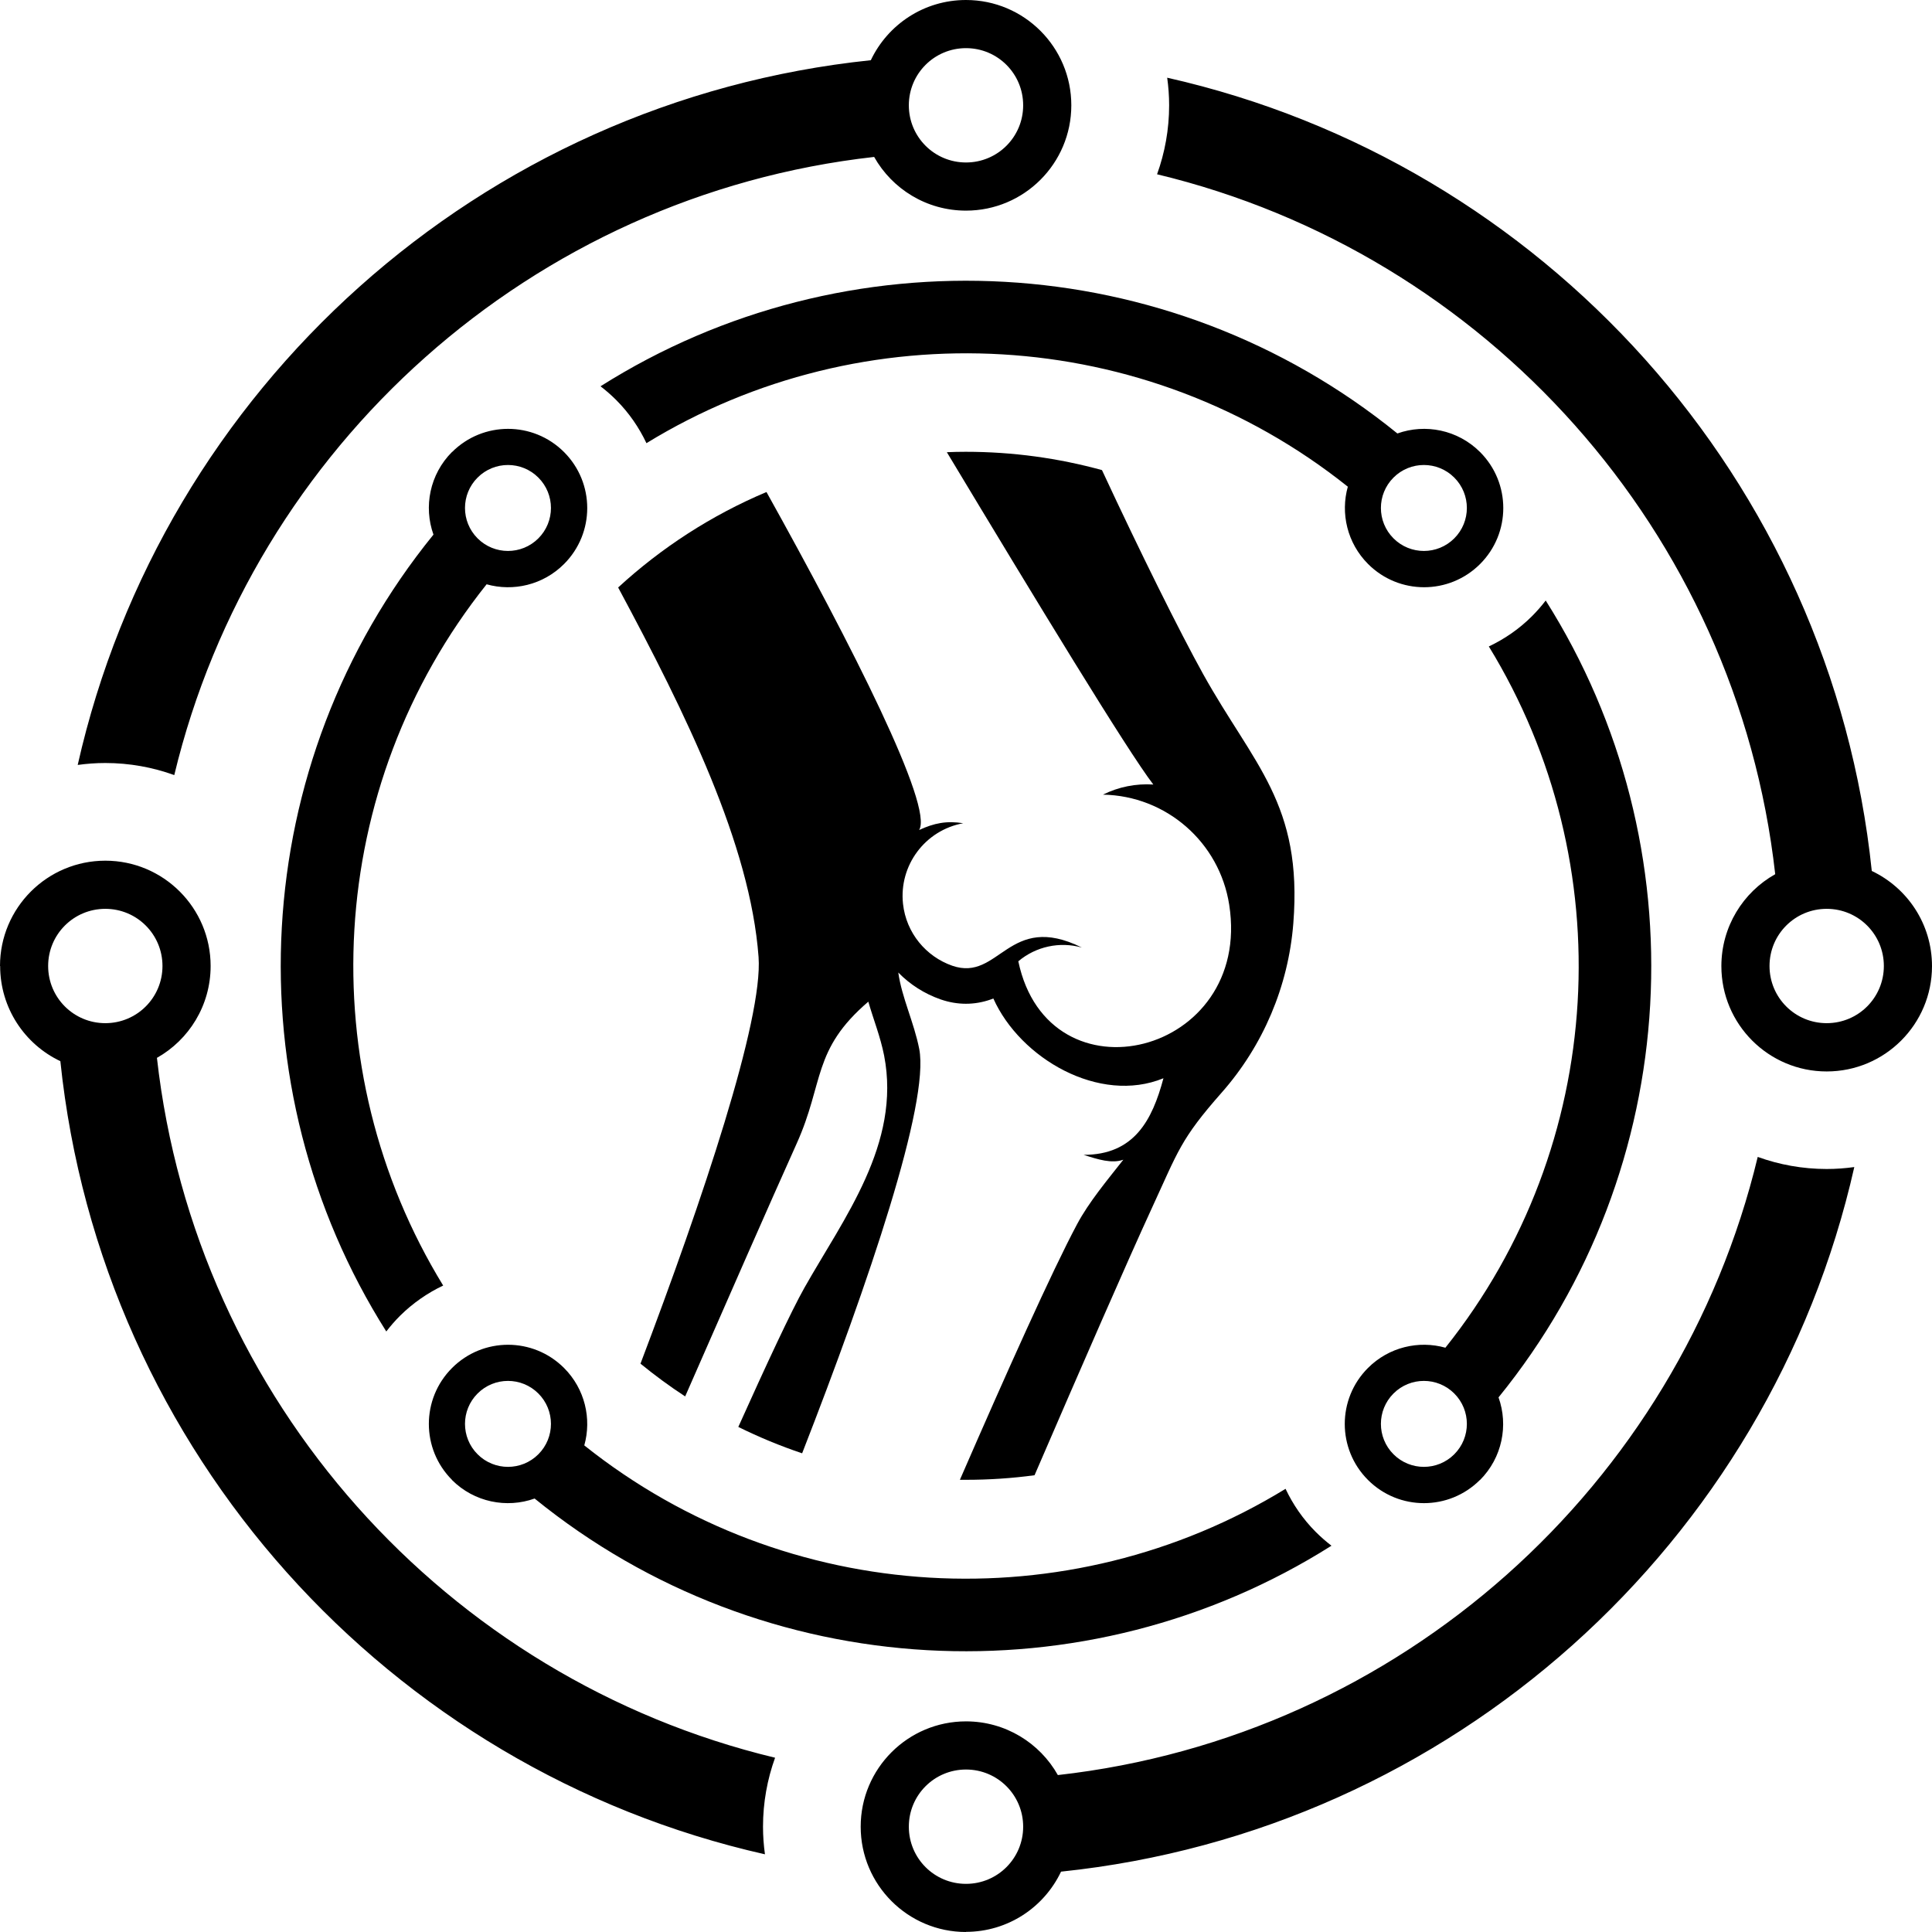 <svg xmlns="http://www.w3.org/2000/svg" id="Camada_2" data-name="Camada 2" viewBox="0 0 139.24 139.24"><defs><style></style></defs><g id="Camada_1-2" data-name="Camada 1"><g><path class="cls-1" d="M32.58,32.58c2.23-2.23,5.84-2.23,8.07,0,2.23,2.23,2.23,5.84,0,8.07-1.51,1.51-3.66,2-5.58,1.46-11.66,14.61-12.71,34.91-3.13,50.54-1.12.53-2.18,1.26-3.11,2.18-.36.36-.69.74-.99,1.13-11.17-17.67-10.04-40.89,3.4-57.43-.72-2.01-.27-4.35,1.34-5.96M106.66,106.66c-2.23,2.23-5.84,2.23-8.07,0s-2.23-5.84,0-8.07c1.51-1.51,3.66-2,5.58-1.46,11.66-14.61,12.71-34.91,3.13-50.54,1.12-.53,2.18-1.25,3.11-2.18.36-.36.69-.74.99-1.13,11.17,17.67,10.04,40.89-3.4,57.43.72,2.01.27,4.35-1.34,5.96ZM32.58,106.66c-2.23-2.23-2.23-5.84,0-8.07,2.23-2.23,5.84-2.23,8.07,0,1.51,1.51,2,3.66,1.46,5.58,14.61,11.66,34.91,12.71,50.54,3.13.53,1.12,1.25,2.18,2.18,3.11.36.36.74.69,1.13.99-17.67,11.17-40.89,10.04-57.43-3.4-2.01.72-4.35.27-5.96-1.34ZM34.42,34.42c-1.21,1.21-1.21,3.17,0,4.38s3.17,1.21,4.38,0c1.21-1.21,1.21-3.17,0-4.38-1.21-1.21-3.17-1.21-4.38,0ZM104.81,34.42c-1.21-1.21-3.17-1.21-4.38,0-1.21,1.21-1.21,3.17,0,4.38,1.21,1.21,3.17,1.21,4.38,0,1.21-1.21,1.21-3.17,0-4.38ZM104.81,104.81c1.21-1.21,1.21-3.17,0-4.38s-3.17-1.21-4.38,0-1.21,3.17,0,4.38,3.17,1.21,4.38,0ZM34.42,104.81c1.21,1.21,3.17,1.21,4.38,0,1.21-1.21,1.21-3.17,0-4.38-1.21-1.21-3.17-1.21-4.38,0-1.21,1.21-1.21,3.17,0,4.38ZM97.13,35.07c-14.61-11.66-34.91-12.71-50.54-3.13-.53-1.12-1.25-2.18-2.18-3.11-.36-.36-.74-.69-1.13-.99,17.67-11.17,40.88-10.04,57.43,3.4,2.01-.72,4.35-.27,5.96,1.34,2.23,2.23,2.23,5.84,0,8.07-2.23,2.23-5.84,2.23-8.07,0-1.51-1.51-2-3.66-1.46-5.58Z"></path><path class="cls-1" d="M69.62,0c4.19,0,7.59,3.4,7.59,7.59s-3.4,7.59-7.59,7.59c-2.84,0-5.32-1.56-6.62-3.87-24.69,2.77-44.75,20.87-50.44,44.55-1.55-.56-3.23-.87-4.97-.87-.68,0-1.34.05-1.99.14C11.71,28.02,34.58,7.27,62.76,4.34c1.22-2.57,3.83-4.34,6.86-4.34M69.62,139.24c-4.19,0-7.59-3.4-7.59-7.59s3.4-7.59,7.59-7.59c2.84,0,5.32,1.56,6.62,3.87,24.69-2.77,44.75-20.87,50.44-44.55,1.55.56,3.23.87,4.97.87.68,0,1.34-.05,1.99-.14-6.11,27.1-28.99,47.85-57.17,50.78-1.22,2.57-3.83,4.34-6.86,4.34ZM0,69.62c0-4.19,3.4-7.59,7.59-7.59s7.59,3.4,7.59,7.59c0,2.84-1.56,5.32-3.87,6.62,2.77,24.69,20.87,44.75,44.55,50.44-.56,1.55-.87,3.23-.87,4.97,0,.68.05,1.34.14,1.99-27.1-6.11-47.85-28.99-50.78-57.16-2.57-1.22-4.34-3.83-4.34-6.86ZM69.62,3.47c-2.28,0-4.12,1.84-4.12,4.12s1.84,4.12,4.12,4.12,4.12-1.84,4.12-4.12-1.84-4.12-4.12-4.12ZM135.77,69.62c0-2.28-1.84-4.12-4.12-4.12s-4.12,1.84-4.12,4.12,1.84,4.12,4.12,4.12,4.12-1.84,4.12-4.12ZM69.62,135.77c2.28,0,4.12-1.84,4.12-4.12s-1.84-4.12-4.12-4.12-4.12,1.84-4.12,4.12,1.84,4.12,4.12,4.12ZM3.47,69.62c0,2.28,1.84,4.12,4.12,4.12s4.12-1.84,4.12-4.12-1.84-4.12-4.12-4.12-4.12,1.84-4.12,4.12ZM127.94,63c-2.77-24.69-20.86-44.75-44.55-50.44.56-1.55.87-3.23.87-4.97,0-.68-.05-1.34-.14-1.99,27.1,6.11,47.85,28.99,50.78,57.17,2.57,1.22,4.34,3.83,4.34,6.86,0,4.19-3.4,7.59-7.59,7.59s-7.59-3.4-7.59-7.59c0-2.84,1.56-5.32,3.87-6.62Z"></path><path class="cls-1" d="M69.18,106.65c3.34-7.68,6.64-15.04,8.44-18.41.85-1.6,2.2-3.21,3.34-4.66-.83.3-1.84-.02-2.86-.35,3.63,0,4.94-2.48,5.75-5.52-4.61,1.89-10.32-1.42-12.26-5.75-.06.02-.12.05-.18.07-1.19.42-2.42.41-3.61,0-1.18-.41-2.22-1.08-3.06-1.94.25,1.8,1.13,3.58,1.51,5.51.75,3.88-3.62,16.79-8.44,29.14-1.58-.53-3.12-1.17-4.6-1.9,2.01-4.47,3.81-8.34,4.77-10.04,2.83-5.01,6.97-10.37,5.74-16.72-.27-1.37-.77-2.6-1.14-3.89-4.06,3.48-3.17,5.81-5.17,10.24-1.93,4.29-4.99,11.27-8.03,18.21-1.12-.73-2.19-1.52-3.22-2.36,4.49-11.84,8.84-24.81,8.51-29.31-.6-8.09-5.22-17.5-10.12-26.63,3.12-2.87,6.73-5.21,10.69-6.88,6.16,11.06,12.06,22.69,11,24.36,1.08-.5,1.98-.68,3.18-.49-2.75.5-4.64,3.04-4.34,5.81.23,2.1,1.66,3.8,3.55,4.46,3.41,1.18,4.04-3.94,9.34-1.31-1.59-.45-3.31-.08-4.58.99,2.18,10.39,16.89,6.78,15.2-4.07-.7-4.51-4.54-7.86-9.1-7.94,1.12-.56,2.38-.81,3.63-.73-1.87-2.43-8.48-13.31-14.88-23.95.45-.02.9-.03,1.36-.03,3.4,0,6.69.46,9.82,1.32,2.78,5.98,5.61,11.67,7.29,14.7,3.65,6.56,7.18,9.35,6.5,17.97-.36,4.54-2.18,8.81-5.16,12.19-2.98,3.38-3.12,4.18-5.05,8.36-1.79,3.89-5.09,11.46-8.44,19.22-1.62.22-3.28.33-4.96.33-.15,0-.29,0-.44,0"></path></g></g></svg>